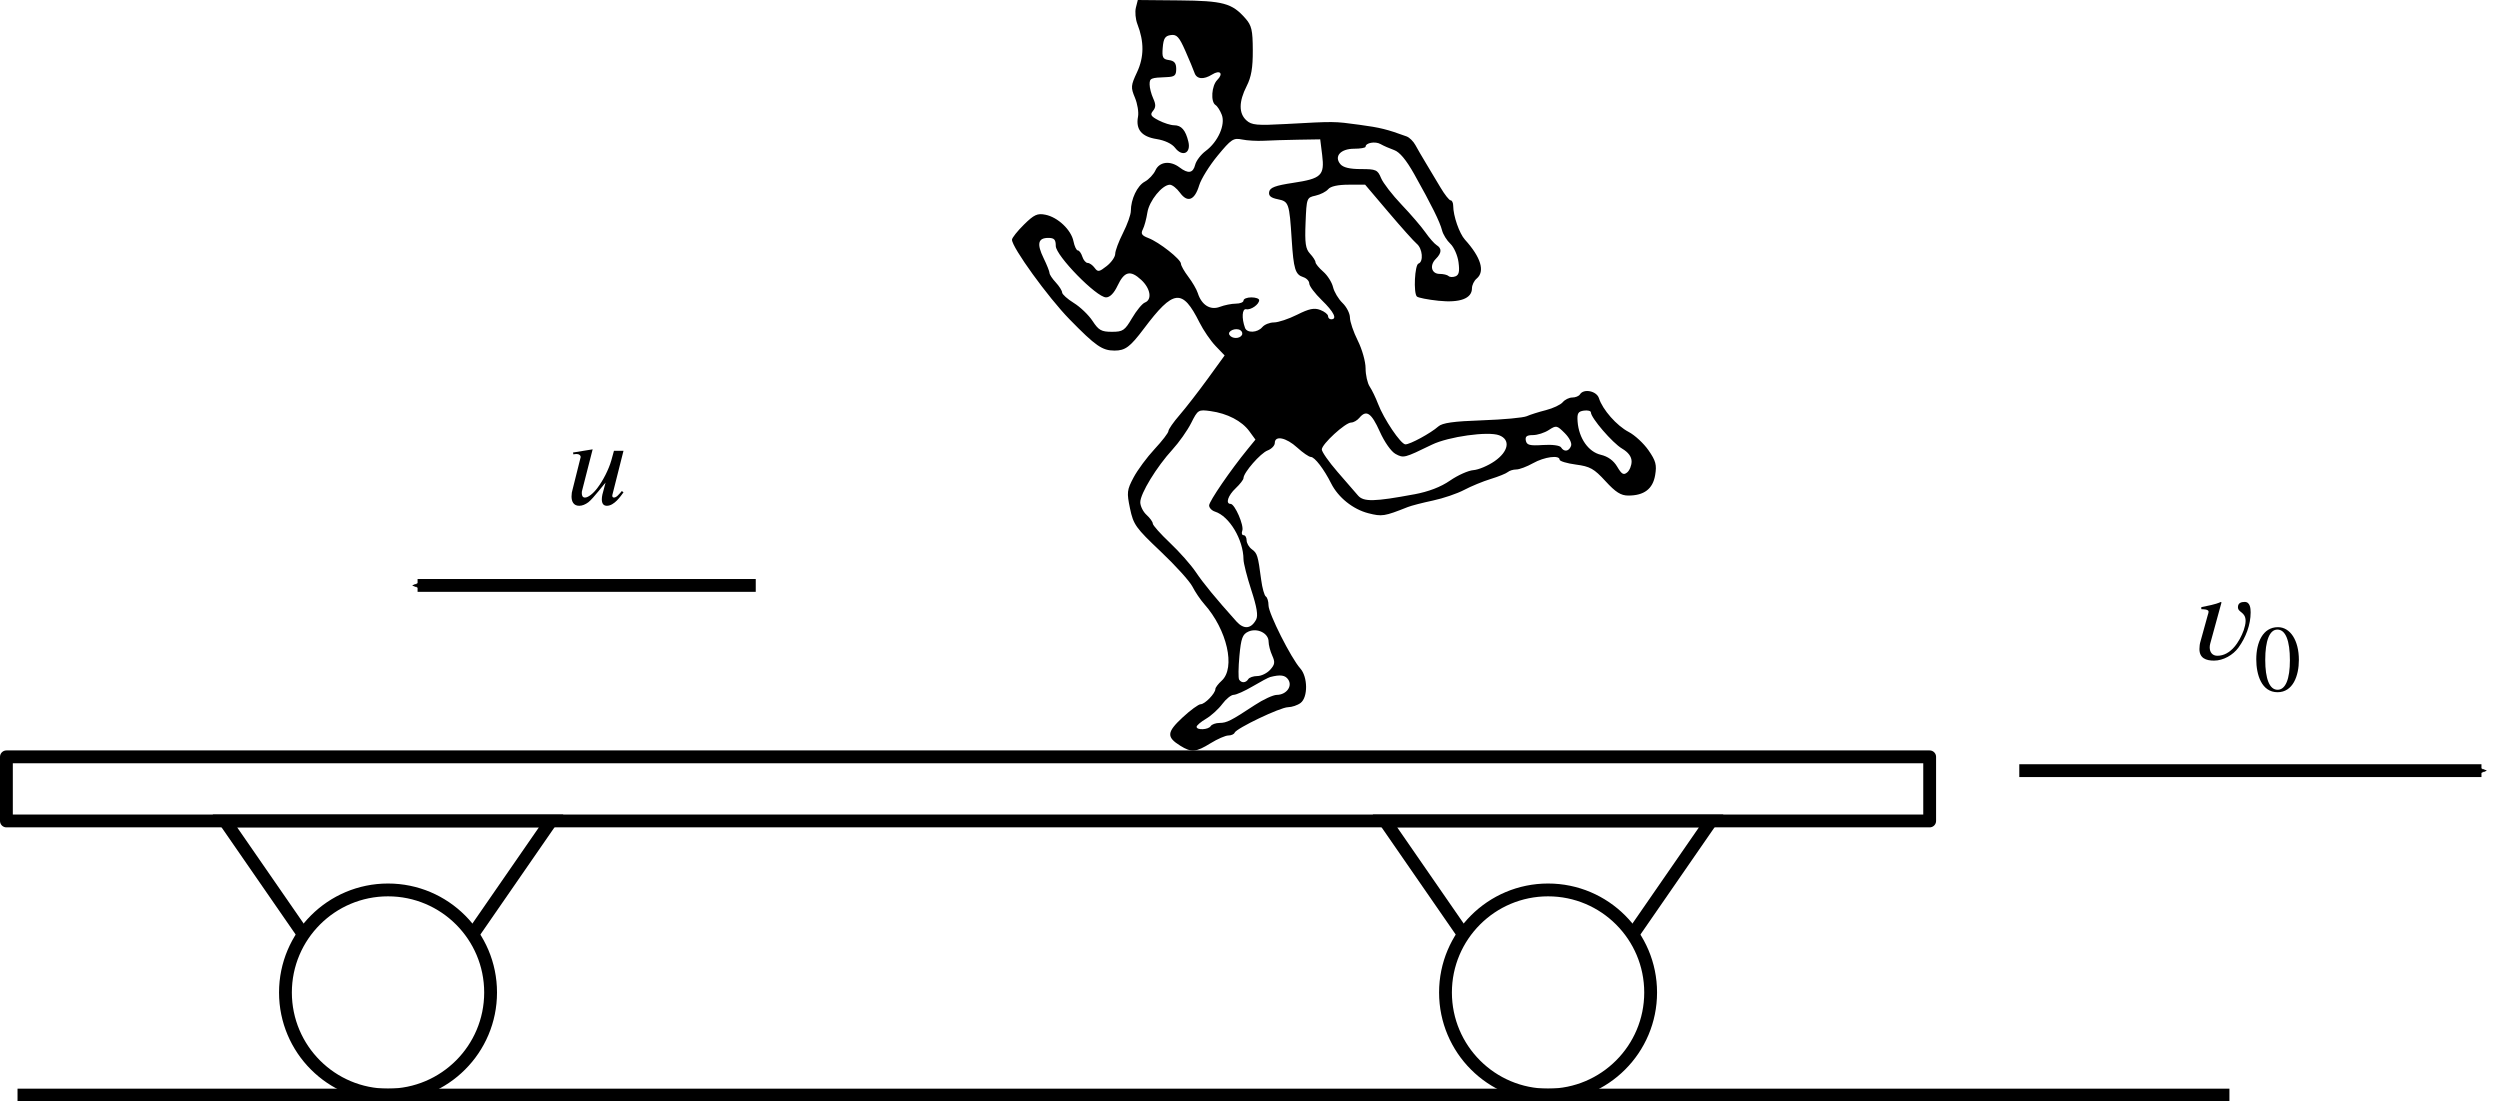 <?xml version="1.0" encoding="UTF-8" standalone="no"?>
<!-- Created with Inkscape (http://www.inkscape.org/) -->

<svg
   version="1.1"
   id="svg6404"
   width="194.982"
   height="85.908"
   viewBox="0 0 194.982 85.908"
   sodipodi:docname="fig08.16.svg"
   inkscape:version="1.1.2 (b8e25be833, 2022-02-05)"
   xmlns:inkscape="http://www.inkscape.org/namespaces/inkscape"
   xmlns:sodipodi="http://sodipodi.sourceforge.net/DTD/sodipodi-0.dtd"
   xmlns="http://www.w3.org/2000/svg"
   xmlns:svg="http://www.w3.org/2000/svg">
  <defs
     id="defs6408">
    <marker
       style="overflow:visible"
       id="Arrow2Send"
       refX="0"
       refY="0"
       orient="auto"
       inkscape:stockid="Arrow2Send"
       inkscape:isstock="true">
      <path
         transform="matrix(-0.3,0,0,-0.3,0.69,0)"
         d="M 8.719,4.034 -2.207,0.016 8.719,-4.002 c -1.745,2.372 -1.735,5.617 -6e-7,8.035 z"
         style="fill:context-stroke;fill-rule:evenodd;stroke:context-stroke;stroke-width:0.625;stroke-linejoin:round"
         id="path1294" />
    </marker>
    <defs
       id="id-6754f2d3-aa96-43d9-a9d8-11cafa32db80">
      <g
         id="id-be5d6f5a-56f2-41b6-a660-97028c6b99b0">
        <symbol
           overflow="visible"
           id="id-b08b4505-bf57-4351-bff4-36295822502c">
          <path
             style="stroke:none;stroke-width:0"
             d="m 1.938,-0.703 h -1.25 v -5.781 h 1.25 z M 2.625,0 V -7.188 H 0 V 0 Z m 0,0"
             id="id-4b6971d2-9ff5-41fd-93ab-806b26b0e857" />
        </symbol>
        <symbol
           overflow="visible"
           id="id-5b897e0a-2b47-4050-9571-78109feff38e">
          <path
             style="stroke:none;stroke-width:0"
             d="m 7,-1.125 c -0.203,0.391 -0.469,0.562 -0.641,0.562 -0.094,0 -0.172,-0.047 -0.172,-0.125 0,-0.031 0.016,-0.094 0.031,-0.125 L 6.859,-3.25 C 6.922,-3.5 6.938,-3.703 6.938,-3.891 6.938,-4.359 6.734,-4.625 6.359,-4.625 c -0.203,0 -0.406,0.062 -0.641,0.219 -0.516,0.359 -1.062,1 -1.359,1.547 H 4.312 l 0.094,-0.375 C 4.469,-3.438 4.5,-3.594 4.5,-3.781 4.5,-4.234 4.312,-4.625 3.922,-4.625 c -0.391,0 -1.031,0.266 -2.016,1.766 H 1.844 L 2.312,-4.625 0.656,-4.375 0.688,-4.234 C 0.766,-4.234 0.875,-4.25 0.969,-4.25 1.25,-4.25 1.312,-4.109 1.312,-3.922 L 0.312,0 H 1.141 L 1.5,-1.422 c 0.172,-0.641 1.328,-2.531 1.875,-2.531 0.188,0 0.234,0.188 0.234,0.391 0,0.156 -0.031,0.328 -0.047,0.422 L 2.75,0 H 3.578 L 3.938,-1.422 c 0.156,-0.641 1.312,-2.531 1.875,-2.531 0.188,0 0.25,0.188 0.25,0.391 0,0.188 -0.016,0.281 -0.062,0.422 L 5.422,-0.812 c -0.062,0.203 -0.062,0.312 -0.062,0.375 0,0.422 0.172,0.516 0.406,0.516 0.5,0 1.031,-0.516 1.375,-1.094 z m 0,0"
             id="id-40828820-b12d-44f9-979b-f171cccce11c" />
        </symbol>
        <symbol
           overflow="visible"
           id="id-b3a1813b-1f28-4c4d-bcbe-cfbc4e8b1779">
          <path
             style="stroke:none;stroke-width:0"
             d="m 4.312,-6.438 c 0.109,-0.016 0.203,-0.031 0.344,-0.031 0.672,0 1.312,0.172 1.312,1.312 0,0.875 -0.609,1.484 -2,1.484 -0.094,0 -0.203,0 -0.328,-0.031 z m 3.297,6.266 c -0.594,-0.047 -0.875,-0.484 -1.062,-0.906 L 5.328,-3.469 c 1.125,-0.234 1.875,-0.938 1.875,-1.797 0,-0.891 -0.594,-1.594 -2.266,-1.594 H 2.094 L 2.047,-6.688 H 2.25 c 0.641,0 0.812,0.172 0.812,0.391 0,0.078 -0.031,0.172 -0.047,0.266 L 1.719,-0.812 c -0.109,0.344 -0.312,0.641 -1.109,0.641 H 0.438 L 0.406,0 H 3.812 L 3.859,-0.172 H 3.656 c -0.609,0 -0.797,-0.156 -0.797,-0.406 0,-0.078 0,-0.156 0.031,-0.234 L 3.531,-3.328 C 3.688,-3.312 3.797,-3.281 3.938,-3.281 c 0.078,0 0.203,-0.016 0.297,-0.031 L 5.812,0 h 1.781 z m 0,0"
             id="id-edadeffa-796c-4194-ac27-cc9f79d0d192" />
        </symbol>
        <symbol
           overflow="visible"
           id="id-b8650f48-56d9-4311-ad5b-4ac4bc33ac70">
          <path
             style="stroke:none;stroke-width:0"
             d="m 1.453,-0.531 h -0.938 v -4.328 h 0.938 z M 1.969,0 V -5.391 H 0 V 0 Z m 0,0"
             id="id-c0944b2e-49fe-4567-9cbb-5c50208a21aa" />
        </symbol>
        <symbol
           overflow="visible"
           id="id-0590f2a5-b861-4a06-9253-39329c9618a2">
          <path
             style="stroke:none;stroke-width:0"
             d="m 3.109,0 v -0.125 c -0.594,0 -0.75,-0.141 -0.75,-0.469 V -5.297 L 2.281,-5.328 0.875,-4.609 V -4.5 l 0.219,-0.078 c 0.141,-0.047 0.266,-0.094 0.344,-0.094 0.172,0 0.234,0.125 0.234,0.391 V -0.75 c 0,0.438 -0.156,0.594 -0.75,0.625 V 0 Z m 0,0"
             id="id-1afa92bc-79a1-448b-a04b-4ad4098d434b" />
        </symbol>
        <symbol
           overflow="visible"
           id="id-5d5700f7-a234-462b-9b1a-962f683d5aad">
          <path
             style="stroke:none;stroke-width:0"
             d="M 3.734,-1.078 3.625,-1.125 C 3.359,-0.688 3.203,-0.594 2.859,-0.594 H 1.031 l 1.297,-1.391 c 0.703,-0.734 1,-1.328 1,-1.953 0,-0.781 -0.562,-1.391 -1.453,-1.391 -0.969,0 -1.469,0.656 -1.641,1.578 L 0.406,-3.719 C 0.719,-4.484 1,-4.734 1.562,-4.734 c 0.672,0 1.094,0.391 1.094,1.109 0,0.656 -0.281,1.266 -1.031,2.047 L 0.234,-0.094 V 0 H 3.312 Z m 0,0"
             id="id-a3bd4d12-2704-405d-ab2c-41083c0682b2" />
        </symbol>
      </g>
    </defs>
    <defs
       id="id-23480f5b-3e75-488b-9e48-9db25b8b980d">
      <g
         id="id-61994518-f5d0-4c85-862b-37365068494b">
        <symbol
           overflow="visible"
           id="id-ceae3fd2-746a-4d33-acce-d006f9df912d">
          <path
             style="stroke:none;stroke-width:0"
             d="m 1.938,-0.703 h -1.25 v -5.781 h 1.25 z M 2.625,0 V -7.188 H 0 V 0 Z m 0,0"
             id="id-422e73ea-a1ea-418c-9262-9f36ff92b298" />
        </symbol>
        <symbol
           overflow="visible"
           id="id-f1c40904-236c-46ad-89a7-2fcaffa67fe6">
          <path
             style="stroke:none;stroke-width:0"
             d="M 4.656,-4.5 H 3.859 l -0.219,0.797 C 3.422,-2.938 2.938,-2 2.484,-1.406 2.125,-0.922 1.703,-0.594 1.438,-0.594 c -0.188,0 -0.266,-0.141 -0.266,-0.359 0,-0.094 0,-0.156 0.031,-0.25 l 0.875,-3.422 -1.641,0.266 0.031,0.156 c 0.062,-0.016 0.188,-0.031 0.266,-0.031 0.234,0 0.344,0.125 0.344,0.25 0,0.031 -0.016,0.094 -0.062,0.25 l -0.609,2.438 c -0.062,0.188 -0.094,0.391 -0.094,0.609 0,0.406 0.156,0.781 0.641,0.781 0.25,0 0.516,-0.109 0.766,-0.297 0.406,-0.312 1.359,-1.578 1.438,-1.641 l -0.266,1 c -0.031,0.125 -0.047,0.297 -0.047,0.391 0,0.344 0.125,0.547 0.422,0.547 0.609,0 1.141,-0.781 1.391,-1.125 L 4.516,-1.141 4.469,-1.078 C 4.281,-0.875 4.078,-0.594 3.859,-0.594 c -0.094,0 -0.141,-0.062 -0.141,-0.156 0,-0.031 0,-0.047 0.016,-0.094 z m 0,0"
             id="id-3de1f49d-830f-4cdf-91a3-a06c6a29a6bd" />
        </symbol>
        <symbol
           overflow="visible"
           id="id-52df4560-fd73-46ad-8f38-2e5f026233a2">
          <path
             style="stroke:none;stroke-width:0"
             d="M 2.594,-4.766 2.547,-4.812 C 2.031,-4.578 1.453,-4.5 0.906,-4.375 v 0.172 c 0.141,0 0.609,0 0.609,0.203 0,0.078 -0.031,0.172 -0.062,0.266 L 0.844,-1.531 C 0.781,-1.328 0.75,-1.109 0.75,-0.875 0.75,-0.109 1.297,0.094 1.969,0.094 2.75,0.094 3.562,-0.375 4.016,-1 4.625,-1.844 5.031,-2.891 5.031,-3.938 c 0,-0.344 -0.047,-0.875 -0.5,-0.875 -0.297,0 -0.562,0.094 -0.562,0.438 0,0.469 0.641,0.375 0.641,1.156 0,0.25 -0.078,0.516 -0.156,0.766 C 4.109,-1.5 3.375,-0.312 2.25,-0.312 c -0.422,0 -0.641,-0.297 -0.641,-0.703 0,-0.109 0.016,-0.219 0.047,-0.328 z m 0,0"
             id="id-8c30cbe1-9de7-49c7-babd-6a252db1ae60" />
        </symbol>
        <symbol
           overflow="visible"
           id="id-4b06bfe0-5f6d-408e-96b1-f9f0047490f7">
          <path
             style="stroke:none;stroke-width:0"
             d="m 1.453,-0.531 h -0.938 v -4.328 h 0.938 z M 1.969,0 V -5.391 H 0 V 0 Z m 0,0"
             id="id-b70d7a41-4461-493f-a54b-20c1cb128d18" />
        </symbol>
        <symbol
           overflow="visible"
           id="id-1d6d2aad-4c69-4b9f-8c4e-e52f6b3442db">
          <path
             style="stroke:none;stroke-width:0"
             d="M 3,-2.562 C 3,-1 2.641,-0.094 1.969,-0.094 1.297,-0.094 0.938,-1 0.938,-2.594 0.938,-4.188 1.297,-5.125 1.953,-5.125 2.641,-5.125 3,-4.203 3,-2.562 Z m 0.75,-0.031 c 0,-1.625 -0.719,-2.734 -1.75,-2.734 -1.266,0 -1.812,1.281 -1.812,2.688 0,1.281 0.438,2.75 1.781,2.75 C 3.25,0.109 3.75,-1.25 3.75,-2.594 Z m 0,0"
             id="id-2a581232-96a7-4d14-b675-5e639c70f45c" />
        </symbol>
      </g>
    </defs>
  </defs>
  <sodipodi:namedview
     id="namedview6406"
     pagecolor="#ffffff"
     bordercolor="#666666"
     borderopacity="1.0"
     inkscape:pageshadow="2"
     inkscape:pageopacity="0.0"
     inkscape:pagecheckerboard="0"
     showgrid="false"
     inkscape:object-paths="true"
     inkscape:snap-smooth-nodes="true"
     inkscape:snap-intersection-paths="true"
     inkscape:zoom="4.6373566"
     inkscape:cx="78.277352"
     inkscape:cy="35.688435"
     inkscape:window-width="1920"
     inkscape:window-height="991"
     inkscape:window-x="-9"
     inkscape:window-y="-9"
     inkscape:window-maximized="1"
     inkscape:current-layer="g6410"
     inkscape:snap-global="true">
    <sodipodi:guide
       position="74.52,438.256"
       orientation="0,100"
       id="guide7402" />
    <sodipodi:guide
       position="5.097,260"
       orientation="0,30.919"
       id="guide8709" />
    <sodipodi:guide
       position="30.262,0.5"
       orientation="0,90.475"
       id="guide13561" />
  </sodipodi:namedview>
  <g
     inkscape:groupmode="layer"
     inkscape:label="Image"
     id="g6410"
     transform="translate(-208.451,-410.636)">
    <path
       style="fill:#000000;stroke-width:1"
       d="m 300.502,468.795 c -1.083,-0.672 -1.054,-1.053 0.171,-2.193 0.616,-0.573 1.256,-1.042 1.424,-1.042 0.326,0 1.145,-0.848 1.145,-1.185 0,-0.112 0.22,-0.402 0.488,-0.645 1.103,-0.998 0.429,-3.974 -1.355,-5.98 -0.298,-0.336 -0.713,-0.949 -0.922,-1.363 -0.209,-0.414 -1.325,-1.648 -2.481,-2.742 -1.946,-1.842 -2.123,-2.09 -2.387,-3.349 -0.263,-1.254 -0.241,-1.443 0.277,-2.42 0.309,-0.583 1.047,-1.58 1.64,-2.217 0.593,-0.637 1.078,-1.267 1.078,-1.402 0,-0.135 0.391,-0.696 0.869,-1.248 0.478,-0.552 1.464,-1.824 2.192,-2.826 l 1.323,-1.824 -0.707,-0.739 c -0.389,-0.407 -0.954,-1.234 -1.256,-1.838 -1.336,-2.669 -2.02,-2.592 -4.336,0.488 -1.072,1.426 -1.45,1.709 -2.285,1.709 -0.964,0 -1.472,-0.353 -3.514,-2.441 -1.669,-1.707 -4.496,-5.617 -4.487,-6.207 0.002,-0.144 0.423,-0.674 0.935,-1.179 0.789,-0.777 1.044,-0.895 1.672,-0.769 0.971,0.194 2.01,1.178 2.189,2.072 0.079,0.392 0.231,0.713 0.34,0.713 0.108,0 0.267,0.22 0.352,0.488 0.085,0.268 0.273,0.488 0.417,0.488 0.144,0 0.387,0.172 0.541,0.382 0.249,0.34 0.351,0.325 0.942,-0.14 0.365,-0.287 0.663,-0.715 0.663,-0.951 0,-0.236 0.274,-0.969 0.609,-1.63 0.335,-0.66 0.61,-1.431 0.61,-1.713 0.002,-0.921 0.501,-1.974 1.084,-2.286 0.314,-0.168 0.691,-0.568 0.837,-0.889 0.307,-0.673 1.151,-0.775 1.877,-0.225 0.683,0.517 1.054,0.455 1.22,-0.204 0.08,-0.318 0.449,-0.803 0.821,-1.078 0.954,-0.705 1.55,-2.042 1.256,-2.815 -0.127,-0.334 -0.347,-0.679 -0.49,-0.767 -0.396,-0.245 -0.308,-1.512 0.136,-1.956 0.507,-0.507 0.217,-0.811 -0.403,-0.424 -0.67,0.418 -1.204,0.367 -1.373,-0.131 -0.08,-0.235 -0.403,-1.012 -0.719,-1.726 -0.479,-1.083 -0.667,-1.286 -1.129,-1.22 -0.445,0.063 -0.569,0.256 -0.629,0.975 -0.065,0.777 4.8e-4,0.907 0.488,0.976 0.416,0.059 0.563,0.239 0.563,0.69 0,0.509 -0.121,0.615 -0.732,0.638 -1.263,0.049 -1.342,0.082 -1.342,0.571 0,0.262 0.126,0.753 0.28,1.091 0.214,0.469 0.21,0.699 -0.017,0.973 -0.245,0.295 -0.168,0.425 0.44,0.739 0.406,0.21 0.949,0.381 1.208,0.381 0.567,0 0.896,0.381 1.113,1.287 0.215,0.901 -0.472,1.212 -1.041,0.469 -0.24,-0.314 -0.807,-0.581 -1.442,-0.681 -1.167,-0.183 -1.636,-0.75 -1.445,-1.748 0.065,-0.34 -0.044,-1.006 -0.242,-1.48 -0.334,-0.798 -0.321,-0.946 0.166,-1.987 0.551,-1.177 0.56,-2.376 0.027,-3.748 -0.147,-0.378 -0.2,-0.957 -0.118,-1.285 l 0.15,-0.596 3.207,0.03 c 3.459,0.033 4.138,0.216 5.182,1.402 0.49,0.556 0.573,0.913 0.579,2.489 0.006,1.37 -0.117,2.085 -0.48,2.797 -0.615,1.207 -0.621,2.123 -0.017,2.67 0.411,0.372 0.812,0.408 3.112,0.282 3.812,-0.208 3.695,-0.21 5.692,0.06 1.629,0.22 2.155,0.35 3.692,0.911 0.219,0.08 0.526,0.383 0.683,0.673 0.157,0.291 0.527,0.927 0.823,1.415 0.296,0.487 0.805,1.339 1.132,1.892 0.327,0.553 0.684,1.005 0.793,1.005 0.11,0 0.2,0.192 0.201,0.427 0.002,0.784 0.478,2.156 0.914,2.637 1.25,1.378 1.583,2.484 0.915,3.038 -0.201,0.167 -0.366,0.508 -0.366,0.756 0,0.8 -0.937,1.149 -2.611,0.973 -0.832,-0.087 -1.591,-0.237 -1.686,-0.332 -0.275,-0.275 -0.167,-2.472 0.127,-2.57 0.404,-0.135 0.316,-1.166 -0.131,-1.537 -0.218,-0.181 -1.214,-1.292 -2.213,-2.471 l -1.817,-2.142 h -1.296 c -0.828,0 -1.401,0.126 -1.587,0.35 -0.16,0.193 -0.605,0.419 -0.988,0.504 -0.688,0.151 -0.698,0.18 -0.776,2.111 -0.065,1.602 -9.8e-4,2.041 0.348,2.415 0.235,0.252 0.427,0.552 0.427,0.668 0,0.116 0.272,0.446 0.604,0.735 0.332,0.289 0.675,0.83 0.763,1.203 0.087,0.373 0.42,0.93 0.739,1.238 0.319,0.307 0.58,0.82 0.58,1.139 0,0.319 0.275,1.127 0.61,1.795 0.337,0.672 0.61,1.638 0.61,2.162 0,0.521 0.145,1.164 0.323,1.429 0.177,0.265 0.468,0.866 0.646,1.336 0.451,1.192 1.778,3.159 2.136,3.167 0.359,0.008 1.977,-0.872 2.567,-1.396 0.317,-0.281 1.18,-0.402 3.417,-0.48 1.646,-0.057 3.213,-0.202 3.481,-0.321 0.268,-0.12 0.942,-0.333 1.497,-0.473 0.555,-0.141 1.145,-0.42 1.311,-0.62 0.166,-0.2 0.502,-0.364 0.746,-0.364 0.244,0 0.512,-0.11 0.595,-0.244 0.292,-0.473 1.302,-0.269 1.482,0.3 0.283,0.892 1.387,2.145 2.316,2.628 0.478,0.249 1.175,0.894 1.549,1.433 0.571,0.824 0.654,1.135 0.518,1.938 -0.182,1.076 -0.861,1.592 -2.095,1.592 -0.576,0 -0.984,-0.258 -1.779,-1.124 -0.895,-0.975 -1.2,-1.146 -2.305,-1.293 -0.7,-0.093 -1.273,-0.265 -1.273,-0.382 0,-0.381 -1.185,-0.224 -2.075,0.276 -0.478,0.268 -1.063,0.488 -1.301,0.488 -0.238,0 -0.536,0.091 -0.664,0.202 -0.128,0.111 -0.726,0.353 -1.33,0.538 -0.604,0.185 -1.538,0.57 -2.075,0.855 -0.537,0.285 -1.635,0.659 -2.441,0.83 -0.805,0.171 -1.684,0.398 -1.953,0.505 -1.833,0.728 -2.007,0.755 -3.073,0.485 -1.199,-0.305 -2.354,-1.23 -2.904,-2.325 -0.558,-1.114 -1.287,-2.066 -1.582,-2.066 -0.146,0 -0.627,-0.33 -1.067,-0.732 -0.86,-0.785 -1.748,-0.968 -1.748,-0.36 0,0.205 -0.253,0.468 -0.563,0.586 -0.554,0.211 -1.878,1.73 -1.878,2.156 0,0.12 -0.275,0.476 -0.61,0.791 -0.603,0.566 -0.814,1.22 -0.394,1.22 0.327,0 1.062,1.693 0.909,2.092 -0.074,0.192 -0.028,0.349 0.102,0.349 0.13,0 0.236,0.18 0.236,0.4 0,0.22 0.184,0.534 0.408,0.698 0.426,0.311 0.477,0.478 0.728,2.387 0.085,0.642 0.248,1.225 0.363,1.296 0.115,0.071 0.209,0.384 0.209,0.695 0,0.625 1.76,4.118 2.475,4.913 0.594,0.66 0.61,2.253 0.026,2.695 -0.235,0.178 -0.677,0.328 -0.982,0.332 -0.608,0.009 -4.033,1.646 -4.164,1.99 -0.045,0.118 -0.264,0.215 -0.488,0.215 -0.224,7.2e-4 -0.846,0.272 -1.383,0.603 -1.156,0.712 -1.49,0.739 -2.374,0.191 z m 2.374,-1.527 c 0.083,-0.134 0.391,-0.246 0.686,-0.248 0.571,-0.004 0.883,-0.162 2.755,-1.395 0.658,-0.434 1.43,-0.791 1.716,-0.793 0.738,-0.007 1.235,-0.663 0.897,-1.184 -0.234,-0.361 -0.615,-0.416 -1.417,-0.207 -0.134,0.035 -0.748,0.361 -1.364,0.725 -0.616,0.364 -1.282,0.662 -1.48,0.662 -0.198,0 -0.598,0.322 -0.889,0.715 -0.291,0.393 -0.861,0.911 -1.266,1.151 -0.406,0.24 -0.737,0.522 -0.737,0.627 0,0.279 0.921,0.235 1.098,-0.053 z m 2.929,-3.661 c 0.083,-0.134 0.402,-0.244 0.709,-0.244 0.307,0 0.757,-0.22 1.001,-0.489 0.369,-0.408 0.396,-0.593 0.16,-1.11 -0.156,-0.341 -0.283,-0.831 -0.283,-1.089 0,-0.655 -0.889,-1.092 -1.58,-0.777 -0.455,0.207 -0.567,0.51 -0.695,1.889 -0.084,0.903 -0.095,1.737 -0.023,1.853 0.175,0.283 0.526,0.267 0.712,-0.033 z m 0.614,-4.644 c 0.167,-0.312 0.06,-0.97 -0.373,-2.298 -0.334,-1.023 -0.609,-2.104 -0.611,-2.402 -0.01,-1.539 -1.101,-3.368 -2.222,-3.724 -0.253,-0.08 -0.459,-0.298 -0.459,-0.484 0,-0.318 1.665,-2.749 3.01,-4.394 l 0.603,-0.738 -0.476,-0.653 c -0.583,-0.801 -1.718,-1.39 -3.02,-1.57 -0.958,-0.132 -0.994,-0.11 -1.517,0.928 -0.295,0.585 -0.951,1.516 -1.459,2.07 -1.232,1.343 -2.51,3.435 -2.51,4.109 0,0.299 0.22,0.743 0.488,0.986 0.268,0.243 0.488,0.549 0.488,0.679 0,0.131 0.6,0.805 1.333,1.498 0.733,0.693 1.639,1.716 2.014,2.272 0.608,0.904 1.546,2.045 3.169,3.856 0.58,0.647 1.15,0.597 1.543,-0.136 z m 12.322,-9.77 c 1.137,-0.212 2.076,-0.573 2.807,-1.078 0.604,-0.417 1.423,-0.783 1.819,-0.812 0.397,-0.029 1.138,-0.342 1.648,-0.695 1.098,-0.761 1.262,-1.68 0.362,-2.023 -0.861,-0.327 -3.957,0.104 -5.245,0.731 -2.162,1.051 -2.207,1.063 -2.835,0.727 -0.342,-0.183 -0.862,-0.92 -1.234,-1.75 -0.655,-1.459 -1.048,-1.723 -1.592,-1.068 -0.167,0.201 -0.455,0.366 -0.639,0.366 -0.456,0 -2.29,1.683 -2.29,2.1 0,0.184 0.549,0.968 1.219,1.741 0.67,0.773 1.394,1.608 1.609,1.855 0.433,0.5 1.277,0.481 4.373,-0.097 z m 16.963,-2.565 c 0,-0.373 -0.255,-0.717 -0.747,-1.007 -0.742,-0.438 -2.426,-2.393 -2.426,-2.817 0,-0.122 -0.247,-0.186 -0.549,-0.143 -0.455,0.065 -0.539,0.213 -0.489,0.862 0.1,1.296 0.839,2.353 1.805,2.581 0.563,0.133 0.999,0.45 1.284,0.933 0.347,0.588 0.499,0.675 0.777,0.445 0.19,-0.157 0.345,-0.541 0.345,-0.853 z m -4.724,-1.209 c 0.083,-0.218 -0.121,-0.634 -0.493,-1.006 -0.606,-0.606 -0.662,-0.617 -1.24,-0.239 -0.333,0.218 -0.891,0.396 -1.241,0.396 -0.476,0 -0.615,0.108 -0.552,0.427 0.07,0.353 0.3,0.413 1.334,0.346 0.72,-0.047 1.318,0.031 1.412,0.183 0.234,0.378 0.614,0.326 0.78,-0.107 z m -25.674,-8.643 c 0.077,-0.125 0.024,-0.299 -0.119,-0.388 -0.361,-0.223 -1.033,0.069 -0.848,0.369 0.191,0.309 0.781,0.32 0.967,0.019 z m -8.562,-1.331 c 0.345,-0.588 0.795,-1.134 1,-1.213 0.58,-0.222 0.44,-1.096 -0.283,-1.766 -0.85,-0.787 -1.318,-0.673 -1.848,0.451 -0.276,0.586 -0.596,0.912 -0.897,0.912 -0.741,0 -3.922,-3.252 -3.922,-4.009 0,-0.5 -0.119,-0.629 -0.584,-0.629 -0.803,0 -0.909,0.461 -0.365,1.58 0.254,0.521 0.461,1.043 0.461,1.159 0,0.116 0.22,0.447 0.488,0.735 0.268,0.288 0.491,0.641 0.495,0.783 0.004,0.142 0.415,0.511 0.915,0.82 0.5,0.308 1.157,0.94 1.46,1.403 0.473,0.723 0.687,0.843 1.502,0.843 0.865,0 1.007,-0.097 1.578,-1.07 z m 10.159,0.704 c 0.167,-0.201 0.577,-0.366 0.91,-0.366 0.333,0 1.146,-0.271 1.805,-0.602 0.936,-0.47 1.332,-0.552 1.805,-0.372 0.333,0.127 0.606,0.343 0.606,0.48 0,0.138 0.11,0.25 0.244,0.25 0.497,0 0.217,-0.572 -0.732,-1.493 -0.537,-0.521 -0.976,-1.105 -0.976,-1.297 0,-0.192 -0.21,-0.416 -0.466,-0.498 -0.626,-0.199 -0.756,-0.619 -0.904,-2.925 -0.184,-2.858 -0.225,-2.978 -1.086,-3.151 -0.548,-0.11 -0.731,-0.268 -0.671,-0.58 0.064,-0.332 0.487,-0.49 1.863,-0.697 2.212,-0.332 2.468,-0.577 2.27,-2.174 l -0.152,-1.22 -1.709,0.028 c -0.94,0.015 -2.148,0.052 -2.685,0.082 -0.537,0.029 -1.306,-0.015 -1.709,-0.099 -0.666,-0.139 -0.838,-0.024 -1.899,1.261 -0.641,0.777 -1.289,1.819 -1.438,2.316 -0.353,1.171 -0.908,1.384 -1.497,0.575 -0.25,-0.343 -0.605,-0.623 -0.789,-0.623 -0.596,0 -1.614,1.258 -1.754,2.167 -0.075,0.486 -0.234,1.077 -0.355,1.313 -0.175,0.341 -0.085,0.481 0.435,0.679 0.838,0.318 2.538,1.659 2.538,2.001 0,0.144 0.259,0.601 0.575,1.017 0.316,0.415 0.649,0.988 0.738,1.272 0.295,0.934 0.975,1.359 1.719,1.076 0.363,-0.138 0.928,-0.251 1.255,-0.251 0.327,0 0.594,-0.11 0.594,-0.244 0,-0.134 0.275,-0.244 0.61,-0.244 0.336,0 0.61,0.096 0.61,0.214 0,0.334 -0.645,0.787 -1.012,0.71 -0.319,-0.067 -0.368,0.7 -0.091,1.456 0.154,0.421 0.978,0.383 1.347,-0.061 z m 15.302,-5.064 c -0.071,-0.53 -0.357,-1.176 -0.634,-1.435 -0.278,-0.259 -0.57,-0.73 -0.65,-1.048 -0.165,-0.656 -0.809,-1.959 -2.162,-4.37 -0.629,-1.122 -1.143,-1.739 -1.575,-1.892 -0.352,-0.125 -0.828,-0.334 -1.058,-0.466 -0.41,-0.236 -1.169,-0.103 -1.169,0.205 0,0.086 -0.4,0.157 -0.889,0.157 -1.058,0 -1.588,0.588 -1.081,1.2 0.218,0.263 0.731,0.387 1.604,0.387 1.182,0 1.306,0.055 1.573,0.7 0.159,0.385 0.878,1.317 1.597,2.071 0.719,0.754 1.557,1.73 1.863,2.168 0.306,0.438 0.699,0.884 0.873,0.992 0.421,0.259 0.401,0.611 -0.061,1.072 -0.512,0.512 -0.343,1.173 0.3,1.173 0.287,0 0.598,0.075 0.691,0.166 0.092,0.091 0.334,0.102 0.537,0.025 0.277,-0.106 0.337,-0.384 0.24,-1.106 z"
       id="path12503" />
    <rect
       style="fill:none;stroke:#000000;stroke-width:1;stroke-linecap:round;stroke-linejoin:round;stroke-miterlimit:4;stroke-dasharray:none;stroke-dashoffset:0"
       id="rect13013"
       width="150"
       height="5"
       x="208.951"
       y="469.664" />
    <g
       id="g13524">
      <g
         id="g13455"
         transform="translate(-2.372)">
        <path
           id="path7868"
           style="fill:none;stroke:#000000;stroke-width:1;stroke-linecap:square;stroke-miterlimit:4;stroke-dasharray:none;stroke-opacity:1"
           d="m 331.561,488.294 a 4.24,1.363 0 0 0 4.24,-1.363 l 8.48,-12.267 h -25.44 l 8.48,12.267 a 4.24,1.363 0 0 0 4.24,1.363 z" />
        <circle
           style="fill:#ffffff;stroke:#000000;stroke-width:1;stroke-linecap:square;stroke-miterlimit:4;stroke-dasharray:none;stroke-dashoffset:0"
           id="path7294"
           transform="scale(-1)"
           cx="-331.561"
           cy="-488.044"
           r="8" />
      </g>
      <g
         id="g13455-1"
         transform="translate(-92.847)">
        <path
           id="path7868-8"
           style="fill:none;stroke:#000000;stroke-width:1;stroke-linecap:square;stroke-miterlimit:4;stroke-dasharray:none;stroke-opacity:1"
           d="m 331.561,488.294 a 4.24,1.363 0 0 0 4.24,-1.363 l 8.48,-12.267 h -25.44 l 8.48,12.267 a 4.24,1.363 0 0 0 4.24,1.363 z" />
        <circle
           style="fill:#ffffff;stroke:#000000;stroke-width:1;stroke-linecap:square;stroke-miterlimit:4;stroke-dasharray:none;stroke-dashoffset:0"
           id="path7294-7"
           transform="scale(-1)"
           cx="-331.561"
           cy="-488.044"
           r="8" />
      </g>
    </g>
    <path
       style="fill:none;stroke:#000000;stroke-width:1px;stroke-linecap:butt;stroke-linejoin:miter;stroke-opacity:1"
       d="M 209.818,496.044 H 382.33"
       id="path13563" />
    <path
       style="fill:none;stroke:#000000;stroke-width:1px;stroke-linecap:butt;stroke-linejoin:miter;stroke-opacity:1;marker-end:url(#Arrow2Send)"
       d="M 267.394,456.295 H 241.019"
       id="path13678" />
    <path
       style="fill:none;stroke:#000000;stroke-width:1px;stroke-linecap:butt;stroke-linejoin:miter;stroke-opacity:1;marker-end:url(#Arrow2Send)"
       d="m 365.941,470.741 h 36.046"
       id="path13680" />
    <g
       style="fill:#000000;fill-opacity:1"
       id="id-ffa84e6c-b54f-4eae-a4ff-bd146e7ef6cf"
       transform="matrix(0.933,0,0,0.933,108.336,324.26)">
      <g
         transform="translate(154.768,134.765)"
         id="g13853">
        <path
           style="stroke:none;stroke-width:0"
           d="M 4.656,-4.5 H 3.859 l -0.219,0.797 C 3.422,-2.938 2.938,-2 2.484,-1.406 2.125,-0.922 1.703,-0.594 1.438,-0.594 c -0.188,0 -0.266,-0.141 -0.266,-0.359 0,-0.094 0,-0.156 0.031,-0.25 l 0.875,-3.422 -1.641,0.266 0.031,0.156 c 0.062,-0.016 0.188,-0.031 0.266,-0.031 0.234,0 0.344,0.125 0.344,0.25 0,0.031 -0.016,0.094 -0.062,0.25 l -0.609,2.438 c -0.062,0.188 -0.094,0.391 -0.094,0.609 0,0.406 0.156,0.781 0.641,0.781 0.25,0 0.516,-0.109 0.766,-0.297 0.406,-0.312 1.359,-1.578 1.438,-1.641 l -0.266,1 c -0.031,0.125 -0.047,0.297 -0.047,0.391 0,0.344 0.125,0.547 0.422,0.547 0.609,0 1.141,-0.781 1.391,-1.125 L 4.516,-1.141 4.469,-1.078 C 4.281,-0.875 4.078,-0.594 3.859,-0.594 c -0.094,0 -0.141,-0.062 -0.141,-0.156 0,-0.031 0,-0.047 0.016,-0.094 z m 0,0"
           id="id-aff3f0d9-4bdb-4e88-9f3f-fcae0698945f" />
      </g>
    </g>
    <g
       id="g13950"
       transform="translate(10.782,16.173)">
      <g
         style="fill:#000000;fill-opacity:1"
         id="id-5c7c5ffb-10ff-4403-a422-ac80322a5dc5"
         transform="matrix(0.933,0,0,0.933,217.018,320.163)">
        <g
           transform="translate(162.37,134.765)"
           id="g13857">
          <path
             style="stroke:none;stroke-width:0"
             d="M 2.594,-4.766 2.547,-4.812 C 2.031,-4.578 1.453,-4.5 0.906,-4.375 v 0.172 c 0.141,0 0.609,0 0.609,0.203 0,0.078 -0.031,0.172 -0.062,0.266 L 0.844,-1.531 C 0.781,-1.328 0.75,-1.109 0.75,-0.875 0.75,-0.109 1.297,0.094 1.969,0.094 2.75,0.094 3.562,-0.375 4.016,-1 4.625,-1.844 5.031,-2.891 5.031,-3.938 c 0,-0.344 -0.047,-0.875 -0.5,-0.875 -0.297,0 -0.562,0.094 -0.562,0.438 0,0.469 0.641,0.375 0.641,1.156 0,0.25 -0.078,0.516 -0.156,0.766 C 4.109,-1.5 3.375,-0.312 2.25,-0.312 c -0.422,0 -0.641,-0.297 -0.641,-0.703 0,-0.109 0.016,-0.219 0.047,-0.328 z m 0,0"
             id="id-be800cde-cec3-4f69-90dd-2f9a619417b4" />
        </g>
      </g>
      <g
         style="fill:#000000;fill-opacity:1"
         id="id-5ac5803c-307d-42e4-8d13-2b0522045c94"
         transform="matrix(0.933,0,0,0.933,217.018,320.163)">
        <g
           transform="translate(167.683,137.39)"
           id="g13861">
          <path
             style="stroke:none;stroke-width:0"
             d="M 3,-2.562 C 3,-1 2.641,-0.094 1.969,-0.094 1.297,-0.094 0.938,-1 0.938,-2.594 0.938,-4.188 1.297,-5.125 1.953,-5.125 2.641,-5.125 3,-4.203 3,-2.562 Z m 0.75,-0.031 c 0,-1.625 -0.719,-2.734 -1.75,-2.734 -1.266,0 -1.812,1.281 -1.812,2.688 0,1.281 0.438,2.75 1.781,2.75 C 3.25,0.109 3.75,-1.25 3.75,-2.594 Z m 0,0"
             id="id-2aa68ce5-d318-4432-a474-81fb65f0cc58" />
        </g>
      </g>
    </g>
  </g>
</svg>
